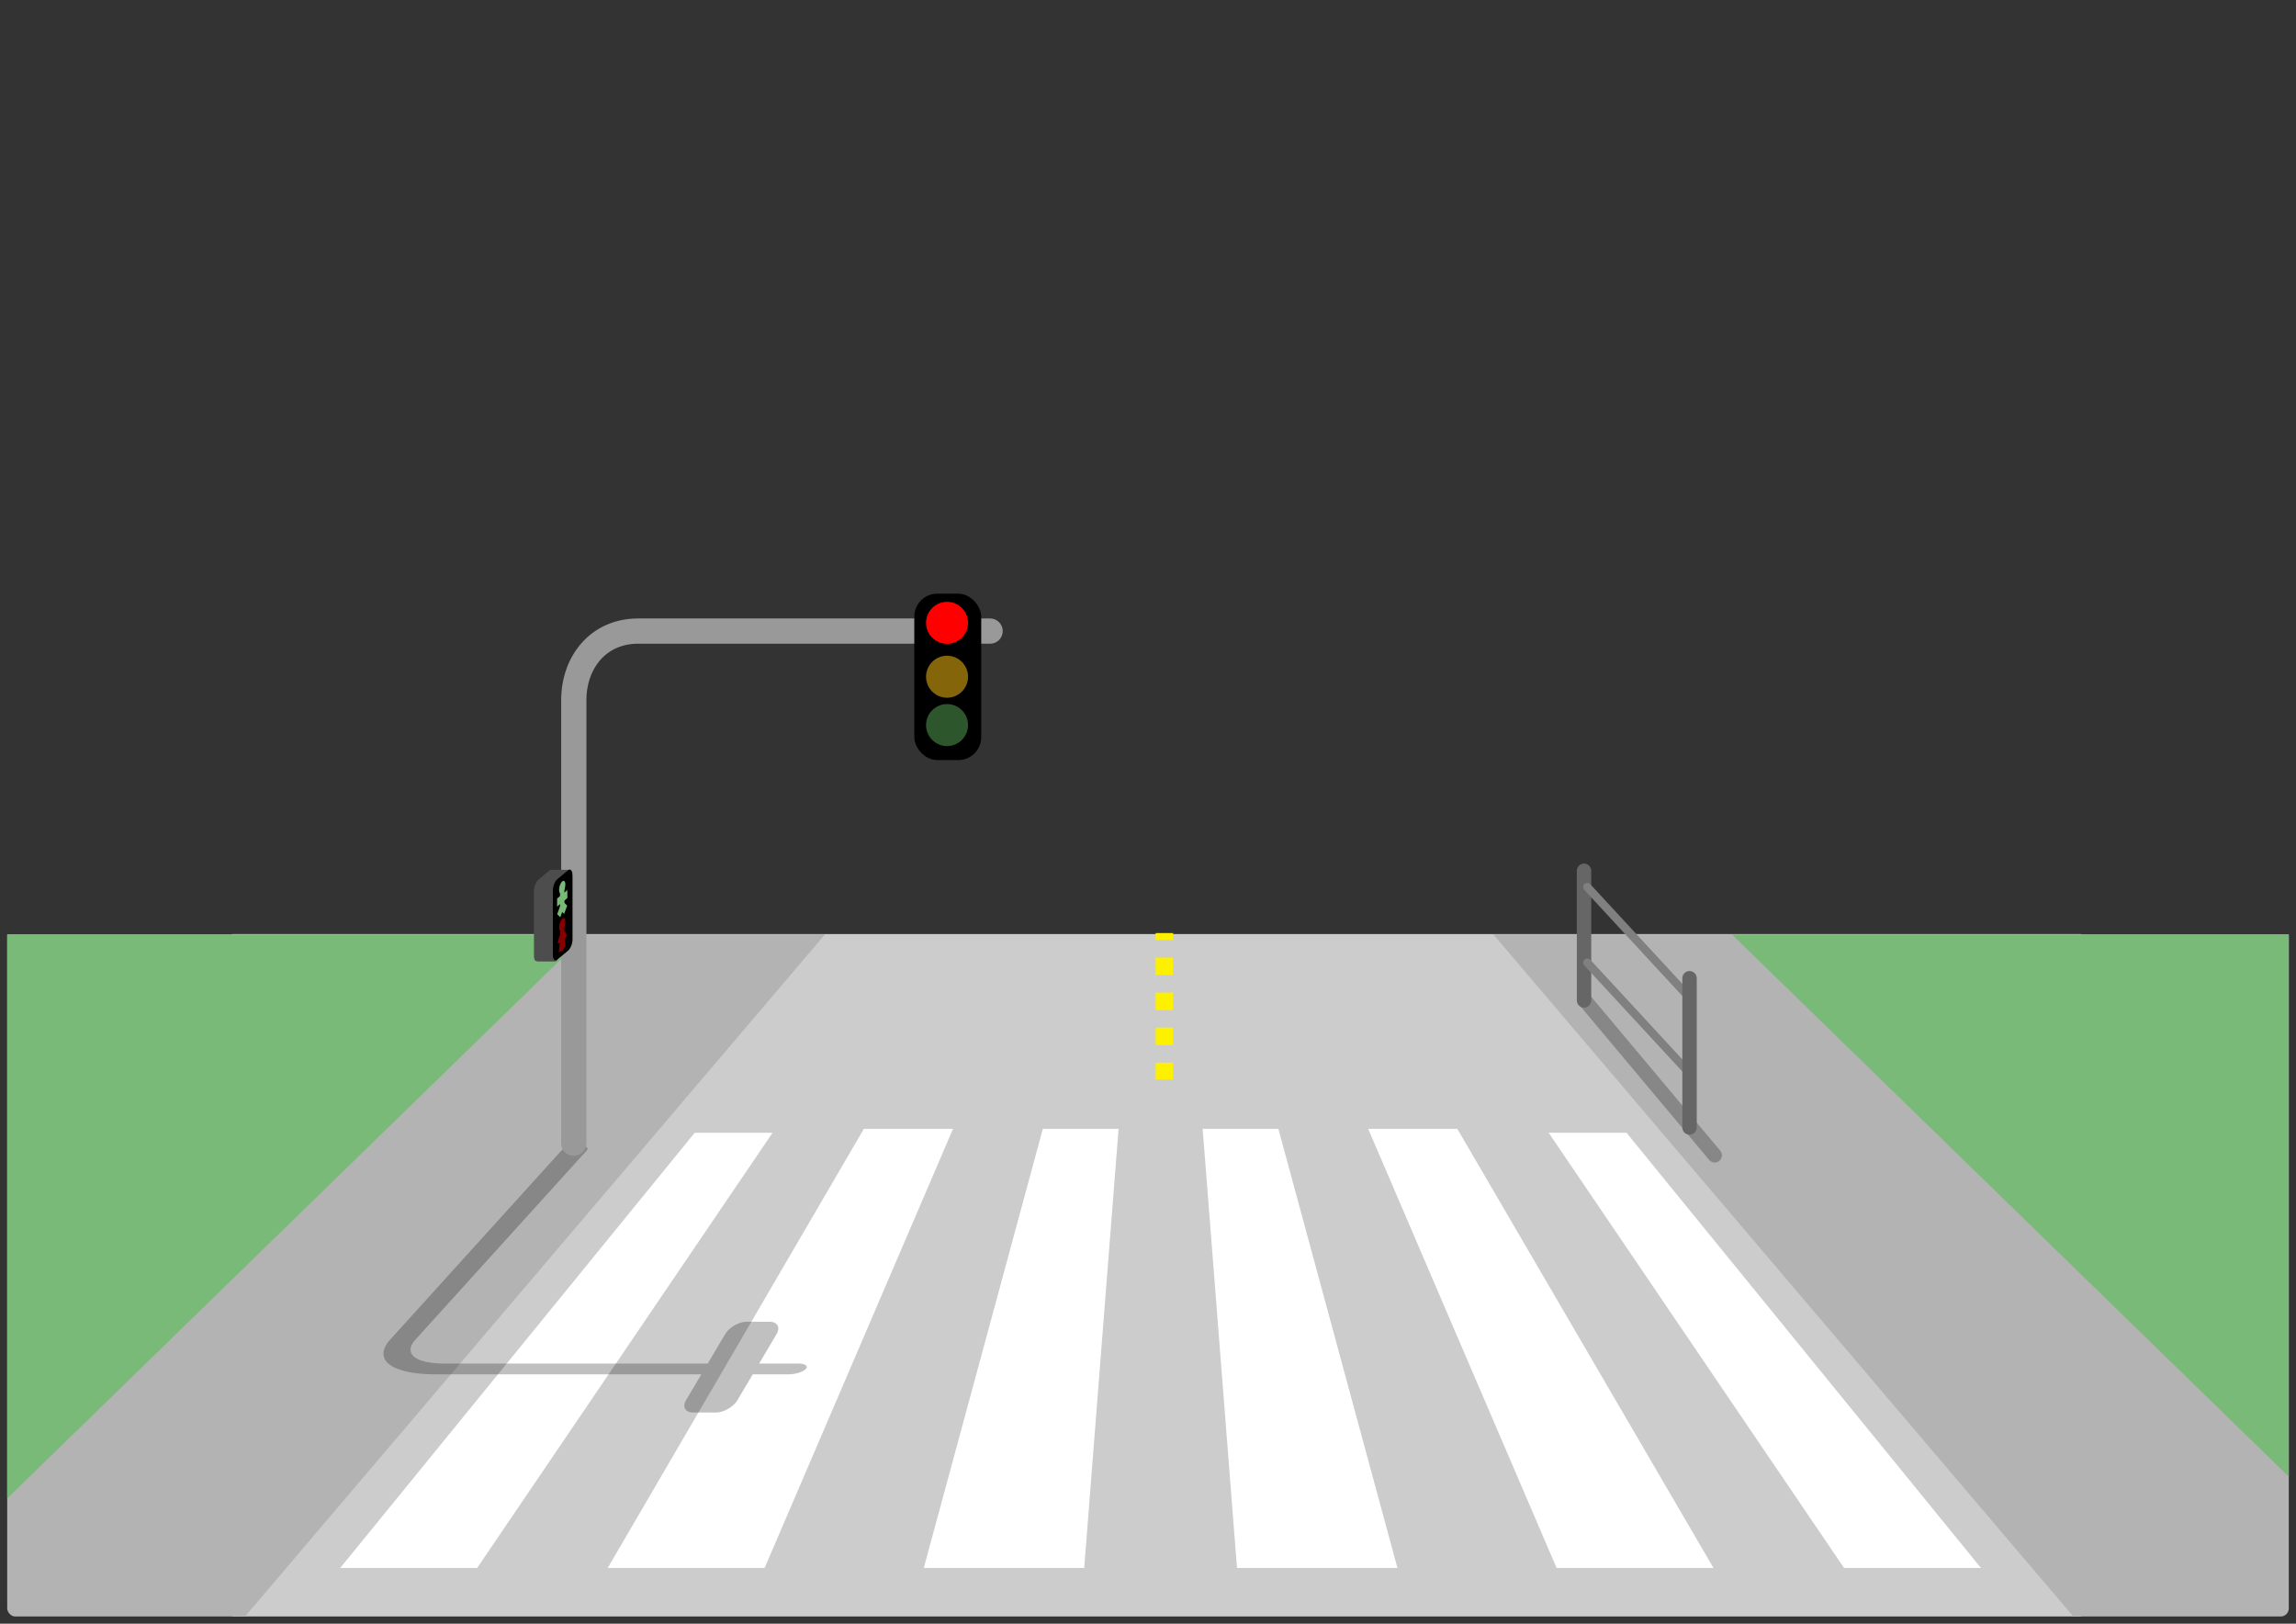 <?xml version="1.0" encoding="UTF-8" standalone="no"?>
<!-- Created with Inkscape (http://www.inkscape.org/) -->

<svg
   width="297mm"
   height="210mm"
   viewBox="0 0 297 210"
   version="1.1"
   id="svg5"
   inkscape:version="1.1.2 (b8e25be833, 2022-02-05)"
   sodipodi:docname="desenho-pagina-principal.svg"
   xmlns:inkscape="http://www.inkscape.org/namespaces/inkscape"
   xmlns:sodipodi="http://sodipodi.sourceforge.net/DTD/sodipodi-0.dtd"
   xmlns="http://www.w3.org/2000/svg"
   xmlns:svg="http://www.w3.org/2000/svg">
  <rect x="0" y="0" width="297" height="210" fill="#333333" stroke="none"/>
  <sodipodi:namedview
     id="namedview7"
     pagecolor="#3b3b3b"
     bordercolor="#666666"
     borderopacity="1.0"
     inkscape:pageshadow="2"
     inkscape:pageopacity="0"
     inkscape:pagecheckerboard="true"
     inkscape:document-units="mm"
     showgrid="false"
     inkscape:snap-global="false"
     inkscape:snap-bbox="true"
     inkscape:bbox-paths="true"
     inkscape:bbox-nodes="true"
     inkscape:snap-bbox-edge-midpoints="true"
     inkscape:snap-bbox-midpoints="true"
     inkscape:zoom="2.9611953"
     inkscape:cx="799.00168"
     inkscape:cy="526.13889"
     inkscape:window-width="1920"
     inkscape:window-height="1017"
     inkscape:window-x="-8"
     inkscape:window-y="-8"
     inkscape:window-maximized="1"
     inkscape:current-layer="g12823" />
  <defs
     id="defs2">
    <rect
       x="221.12"
       y="400.214"
       width="950.785"
       height="63.757"
       id="rect78332" />
    <rect
       x="250.912"
       y="335.338"
       width="272.524"
       height="63.129"
       id="rect7986" />
    <rect
       x="250.912"
       y="335.338"
       width="272.524"
       height="63.129"
       id="rect47960" />
    <rect
       x="250.912"
       y="335.338"
       width="272.524"
       height="63.129"
       id="rect49862" />
    <rect
       x="250.912"
       y="335.338"
       width="272.524"
       height="63.129"
       id="rect51830" />
    <rect
       x="250.912"
       y="335.338"
       width="272.524"
       height="63.129"
       id="rect53302" />
    <rect
       x="250.912"
       y="335.338"
       width="272.524"
       height="63.129"
       id="rect54874" />
    <rect
       x="250.912"
       y="335.338"
       width="272.524"
       height="63.129"
       id="rect56194" />
    <rect
       x="221.12"
       y="400.214"
       width="950.785"
       height="63.757"
       id="rect94204" />
    <rect
       x="221.12"
       y="400.214"
       width="950.785"
       height="63.757"
       id="rect105126" />
    <clipPath
       clipPathUnits="userSpaceOnUse"
       id="clipPath12825">
      <rect
         style="fill:#000000;fill-opacity:0.247;stroke:#000000;stroke-width:1.865;stroke-linecap:round;stroke-linejoin:round;stroke-miterlimit:4;stroke-dasharray:none;stroke-dashoffset:39.379;stroke-opacity:0.198"
         id="rect12827"
         width="295.135"
         height="208.135"
         x="0.932"
         y="0.933"
         ry="1.046" />
    </clipPath>
  </defs>
  <g
     inkscape:label="Camada 1"
     inkscape:groupmode="layer"
     id="layer1">
    <g
       id="g12823"
       clip-path="url(#clipPath12825)">
      <rect
         style="fill:#cccccc;stroke:none;stroke-width:4.539;stroke-linecap:round;stroke-linejoin:round"
         id="rect846"
         width="239.207"
         height="88.635"
         x="30.022"
         y="120.801"
         ry="0" />
      <g
         inkscape:label="Camada 1"
         id="layer1-3"
         transform="matrix(1,0,0,2.544,128.048,77.412)"
         style="stroke-width:0.627">
        <path
           style="fill:#ffffff;fill-opacity:1;stroke-width:0.627"
           id="path890"
           d="" />
        <g
           id="g109924"
           transform="matrix(1,0,0,1,-59.794,-94.619)"
           style="stroke-width:0.627">
          <g
             id="g123611"
             style="stroke-width:0.627">
            <path
               id="path123827"
               style="font-weight:bold;font-size:40px;line-height:1.15;font-family:Arial;-inkscape-font-specification:Arial;letter-spacing:20.501px;word-spacing:5.848px;white-space:pre;fill:#ffffff;stroke-width:0.166"
               d="m 43.494,121.578 -33.134,22.325 h 20.294 l 24.371,-22.325 z m 23.15,0 -15.402,22.325 h 20.752 l 4.444,-22.325 z m 20.672,0 4.444,22.325 H 112.512 L 97.11,121.578 Z m 21.411,0 24.373,22.325 h 20.294 l -33.136,-22.325 z m -87.118,0.2 -45.854,22.126 H -6.532 L 31.68,121.778 Z m 110.464,0 38.212,22.126 h 17.713 l -45.854,-22.126 z"
               sodipodi:nodetypes="cccccccccccccccccccccccccccccc" />
            <g
               id="g71468"
               transform="matrix(-1,0,0,1,172.593,0)"
               style="fill:#ffffff;fill-opacity:1;stroke-width:0.627" />
          </g>
        </g>
      </g>
      <g
         id="g1636">
        <rect
           style="fill:#b3b3b3;fill-opacity:1;stroke:none;stroke-width:5.201;stroke-linecap:round;stroke-linejoin:round"
           id="rect1196"
           width="122.256"
           height="116.36"
           x="-212.659"
           y="158.588"
           transform="matrix(-1,0,0.648,0.762,0,0)" />
        <rect
           style="fill:#7aba78;fill-opacity:1;stroke:none;stroke-width:5.435;stroke-linecap:round;stroke-linejoin:round"
           id="rect1614"
           width="122.256"
           height="127.074"
           x="-222.136"
           y="173.189"
           transform="matrix(-1,0,0.717,0.698,0,0)" />
      </g>
      <g
         id="g1722"
         transform="matrix(-1,0,0,1,299.888,0)">
        <rect
           style="fill:#b3b3b3;fill-opacity:1;stroke:none;stroke-width:5.201;stroke-linecap:round;stroke-linejoin:round"
           id="rect1718"
           width="122.256"
           height="116.36"
           x="-212.659"
           y="158.588"
           transform="matrix(-1,0,0.648,0.762,0,0)" />
        <rect
           style="fill:#7aba78;fill-opacity:1;stroke:none;stroke-width:5.435;stroke-linecap:round;stroke-linejoin:round"
           id="rect1720"
           width="122.256"
           height="127.074"
           x="-222.136"
           y="173.189"
           transform="matrix(-1,0,0.717,0.698,0,0)" />
      </g>
      <path
         id="path9334"
         style="color:#000000;fill:#000000;fill-opacity:0.248;stroke-width:3.78;stroke-linecap:round;stroke-linejoin:round;stroke-miterlimit:4;stroke-dasharray:none"
         d="M 282.533 558.965 A 2.422 6.69 80.633 0 0 273.986 561.588 L 190.52 653.736 C 186.431 658.25 186.028 662.481 189.729 665.627 C 193.429 668.773 201.395 670.742 212.74 670.742 L 342.363 670.742 L 334.936 683.283 C 332.937 686.658 334.486 689.375 338.408 689.375 L 349.324 689.375 C 353.246 689.375 358.011 686.658 360.01 683.283 L 367.438 670.742 L 384.812 670.742 A 2.422 6.69 80.633 0 0 393.363 668.115 A 2.422 6.69 80.633 0 0 389.568 665.492 L 370.549 665.492 L 379.035 651.164 C 381.034 647.789 379.485 645.072 375.562 645.072 L 364.646 645.072 C 360.724 645.072 355.958 647.789 353.959 651.164 L 345.473 665.492 L 217.496 665.492 C 209.37 665.492 204.551 664.217 202.115 662.146 C 199.68 660.076 199.789 657.119 202.854 653.736 L 286.322 561.588 A 2.422 6.69 80.633 0 0 282.533 558.965 z "
         transform="scale(0.265)" />
      <path
         style="fill:none;stroke:#fdf100;stroke-width:2.265;stroke-linecap:butt;stroke-linejoin:miter;stroke-miterlimit:4;stroke-dasharray:2.265, 2.265;stroke-dashoffset:10.419;stroke-opacity:1"
         d="m 150.621,120.674 v 18.954"
         id="path1757" />
      <path
         id="path11924"
         style="fill:none;stroke:#000000;stroke-width:1.865;stroke-linecap:round;stroke-linejoin:round;stroke-miterlimit:4;stroke-dasharray:none;stroke-opacity:0.247"
         d="m 205.16,129.562 16.646,19.858 z"
         sodipodi:nodetypes="ccc" />
      <path
         style="fill:none;stroke:#666666;stroke-width:1.865;stroke-linecap:round;stroke-linejoin:miter;stroke-miterlimit:4;stroke-dasharray:none;stroke-opacity:1"
         d="M 204.904,129.389 V 112.624"
         id="path3756" />
      <path
         style="fill:#999999;stroke:#808080;stroke-width:1.065;stroke-linecap:round;stroke-linejoin:miter;stroke-miterlimit:4;stroke-dasharray:none;stroke-opacity:1"
         d="m 205.327,114.726 13.045,14.117"
         id="path2911"
         sodipodi:nodetypes="cc" />
      <path
         style="fill:#999999;stroke:#808080;stroke-width:1.065;stroke-linecap:round;stroke-linejoin:miter;stroke-miterlimit:4;stroke-dasharray:none;stroke-opacity:1"
         d="m 205.327,124.496 13.045,14.117"
         id="path3592"
         sodipodi:nodetypes="cc" />
      <path
         style="fill:none;stroke:#666666;stroke-width:1.865;stroke-linecap:round;stroke-linejoin:miter;stroke-miterlimit:4;stroke-dasharray:none;stroke-opacity:1"
         d="M 218.551,145.82 V 126.52"
         id="path2876" />
      <path
         style="fill:none;stroke:#999999;stroke-width:3.265;stroke-linecap:round;stroke-linejoin:round;stroke-miterlimit:4;stroke-dasharray:none;stroke-opacity:1"
         d="M 74.224,147.849 V 90.561 c 0,-4.909 3.171,-8.941 8.323,-8.941 h 45.527"
         id="path3791"
         sodipodi:nodetypes="cccc" />
      <rect
         style="fill:#000000;fill-opacity:1;stroke:none;stroke-width:3.265;stroke-linecap:round;stroke-linejoin:round;stroke-miterlimit:4;stroke-dasharray:none;stroke-dashoffset:39.379;stroke-opacity:1"
         id="rect5722"
         width="8.657"
         height="21.517"
         x="118.269"
         y="76.785"
         ry="2.958" />
      <circle
         style="fill:#ff0000;fill-opacity:1;stroke:none;stroke-width:3.265;stroke-linecap:round;stroke-linejoin:round;stroke-miterlimit:4;stroke-dasharray:none;stroke-dashoffset:39.379;stroke-opacity:1"
         id="path6090"
         cx="122.506"
         cy="80.555"
         r="2.717" />
      <circle
         style="fill:#85650a;fill-opacity:1;stroke:none;stroke-width:3.265;stroke-linecap:round;stroke-linejoin:round;stroke-miterlimit:4;stroke-dasharray:none;stroke-dashoffset:39.379;stroke-opacity:1"
         id="circle6347"
         cx="122.506"
         cy="87.524"
         r="2.717" />
      <circle
         style="fill:#2e562c;fill-opacity:1;stroke:none;stroke-width:3.265;stroke-linecap:round;stroke-linejoin:round;stroke-miterlimit:4;stroke-dasharray:none;stroke-dashoffset:39.379;stroke-opacity:1"
         id="circle6385"
         cx="122.506"
         cy="93.778"
         r="2.717" />
      <g
         id="g7495"
         transform="matrix(0.541,-0.45,0,1,40.057,47.389)"
         style="stroke-width:1.36">
        <g
           id="g9332"
           transform="matrix(0.49,0,0,0.49,16.346,42.694)"
           style="stroke-width:2.774">
          <g
             id="g9190"
             style="stroke-width:2.774">
            <path
               id="rect7591-2"
               style="fill:#4d4d4d;fill-opacity:1;stroke:none;stroke-width:5.9;stroke-linecap:round;stroke-linejoin:round;stroke-miterlimit:4;stroke-dasharray:none;stroke-dashoffset:39.379;stroke-opacity:1"
               d="m 324.453,408.043 c -0.172,0 -0.34,0.025 -0.506,0.07 -0.516,0.019 -1.086,0.263 -1.686,0.762 l -10.996,9.141 c -1.729,1.437 -3.207,4.556 -3.873,7.836 -0.24,1.006 -0.379,2.132 -0.379,3.328 v 0.232 62.32 2.131 c 0,3.231 1.044,5.126 2.545,5.09 0.382,0.263 0.791,0.408 1.219,0.408 h 17.207 c 2.085,0 3.766,-3.402 3.766,-7.629 v -5.879 h 9.912 c 2.085,0 3.764,-3.402 3.764,-7.629 v -62.553 c 0,-4.227 -1.678,-7.629 -3.764,-7.629 z"
               transform="matrix(0.489,0.22,0,0.265,-74.045,-80.683)" />
          </g>
          <rect
             style="fill:#000000;fill-opacity:1;stroke:none;stroke-width:2.122;stroke-linecap:round;stroke-linejoin:round;stroke-miterlimit:4;stroke-dasharray:none;stroke-dashoffset:39.379;stroke-opacity:1"
             id="rect7591"
             width="9.538"
             height="21.213"
             x="85.321"
             y="102.603"
             ry="2.08" />
          <g
             id="g7729"
             style="stroke-width:2.774">
            <path
               style="fill:none;stroke:#7aba78;stroke-width:2.122;stroke-linecap:butt;stroke-linejoin:miter;stroke-miterlimit:4;stroke-dasharray:none;stroke-opacity:1"
               d="m 87.384,108.72 h 5.004"
               id="path7356" />
            <path
               style="fill:none;stroke:#7aba78;stroke-width:2.122;stroke-linecap:butt;stroke-linejoin:miter;stroke-miterlimit:4;stroke-dasharray:none;stroke-opacity:1"
               d="m 88.166,112.537 1.709,-1.709 1.686,1.686"
               id="path7358" />
            <path
               style="fill:none;stroke:#7aba78;stroke-width:2.122;stroke-linecap:butt;stroke-linejoin:miter;stroke-miterlimit:4;stroke-dasharray:none;stroke-opacity:1"
               d="m 89.886,110.884 v -5.093"
               id="path7360" />
            <circle
               style="fill:#7aba78;fill-opacity:1;stroke:none;stroke-width:9.058;stroke-linecap:round;stroke-linejoin:round;stroke-miterlimit:4;stroke-dasharray:none;stroke-dashoffset:39.379;stroke-opacity:1"
               id="path7384"
               cx="89.886"
               cy="105.791"
               r="1.53" />
          </g>
          <g
             id="g7739"
             transform="translate(0,9.873)"
             style="stroke-width:2.774">
            <path
               style="fill:none;stroke:#860000;stroke-width:2.122;stroke-linecap:butt;stroke-linejoin:miter;stroke-miterlimit:4;stroke-dasharray:none;stroke-opacity:1"
               d="m 88.603,110.118 c 0.843,-1.816 1.697,-1.914 2.566,0"
               id="path7731"
               sodipodi:nodetypes="cc" />
            <path
               style="fill:none;stroke:#860000;stroke-width:2.122;stroke-linecap:butt;stroke-linejoin:miter;stroke-miterlimit:4;stroke-dasharray:none;stroke-opacity:1"
               d="m 89.209,112.537 0.666,-2.783 0.549,2.761"
               id="path7733"
               sodipodi:nodetypes="ccc" />
            <path
               style="fill:none;stroke:#860000;stroke-width:2.122;stroke-linecap:butt;stroke-linejoin:miter;stroke-miterlimit:4;stroke-dasharray:none;stroke-opacity:1"
               d="m 89.886,110.884 v -5.093"
               id="path7735" />
            <circle
               style="fill:#860000;fill-opacity:1;stroke:none;stroke-width:9.058;stroke-linecap:round;stroke-linejoin:round;stroke-miterlimit:4;stroke-dasharray:none;stroke-dashoffset:39.379;stroke-opacity:1"
               id="circle7737"
               cx="89.886"
               cy="105.791"
               r="1.53" />
          </g>
        </g>
      </g>
    </g>
  </g>
</svg>
